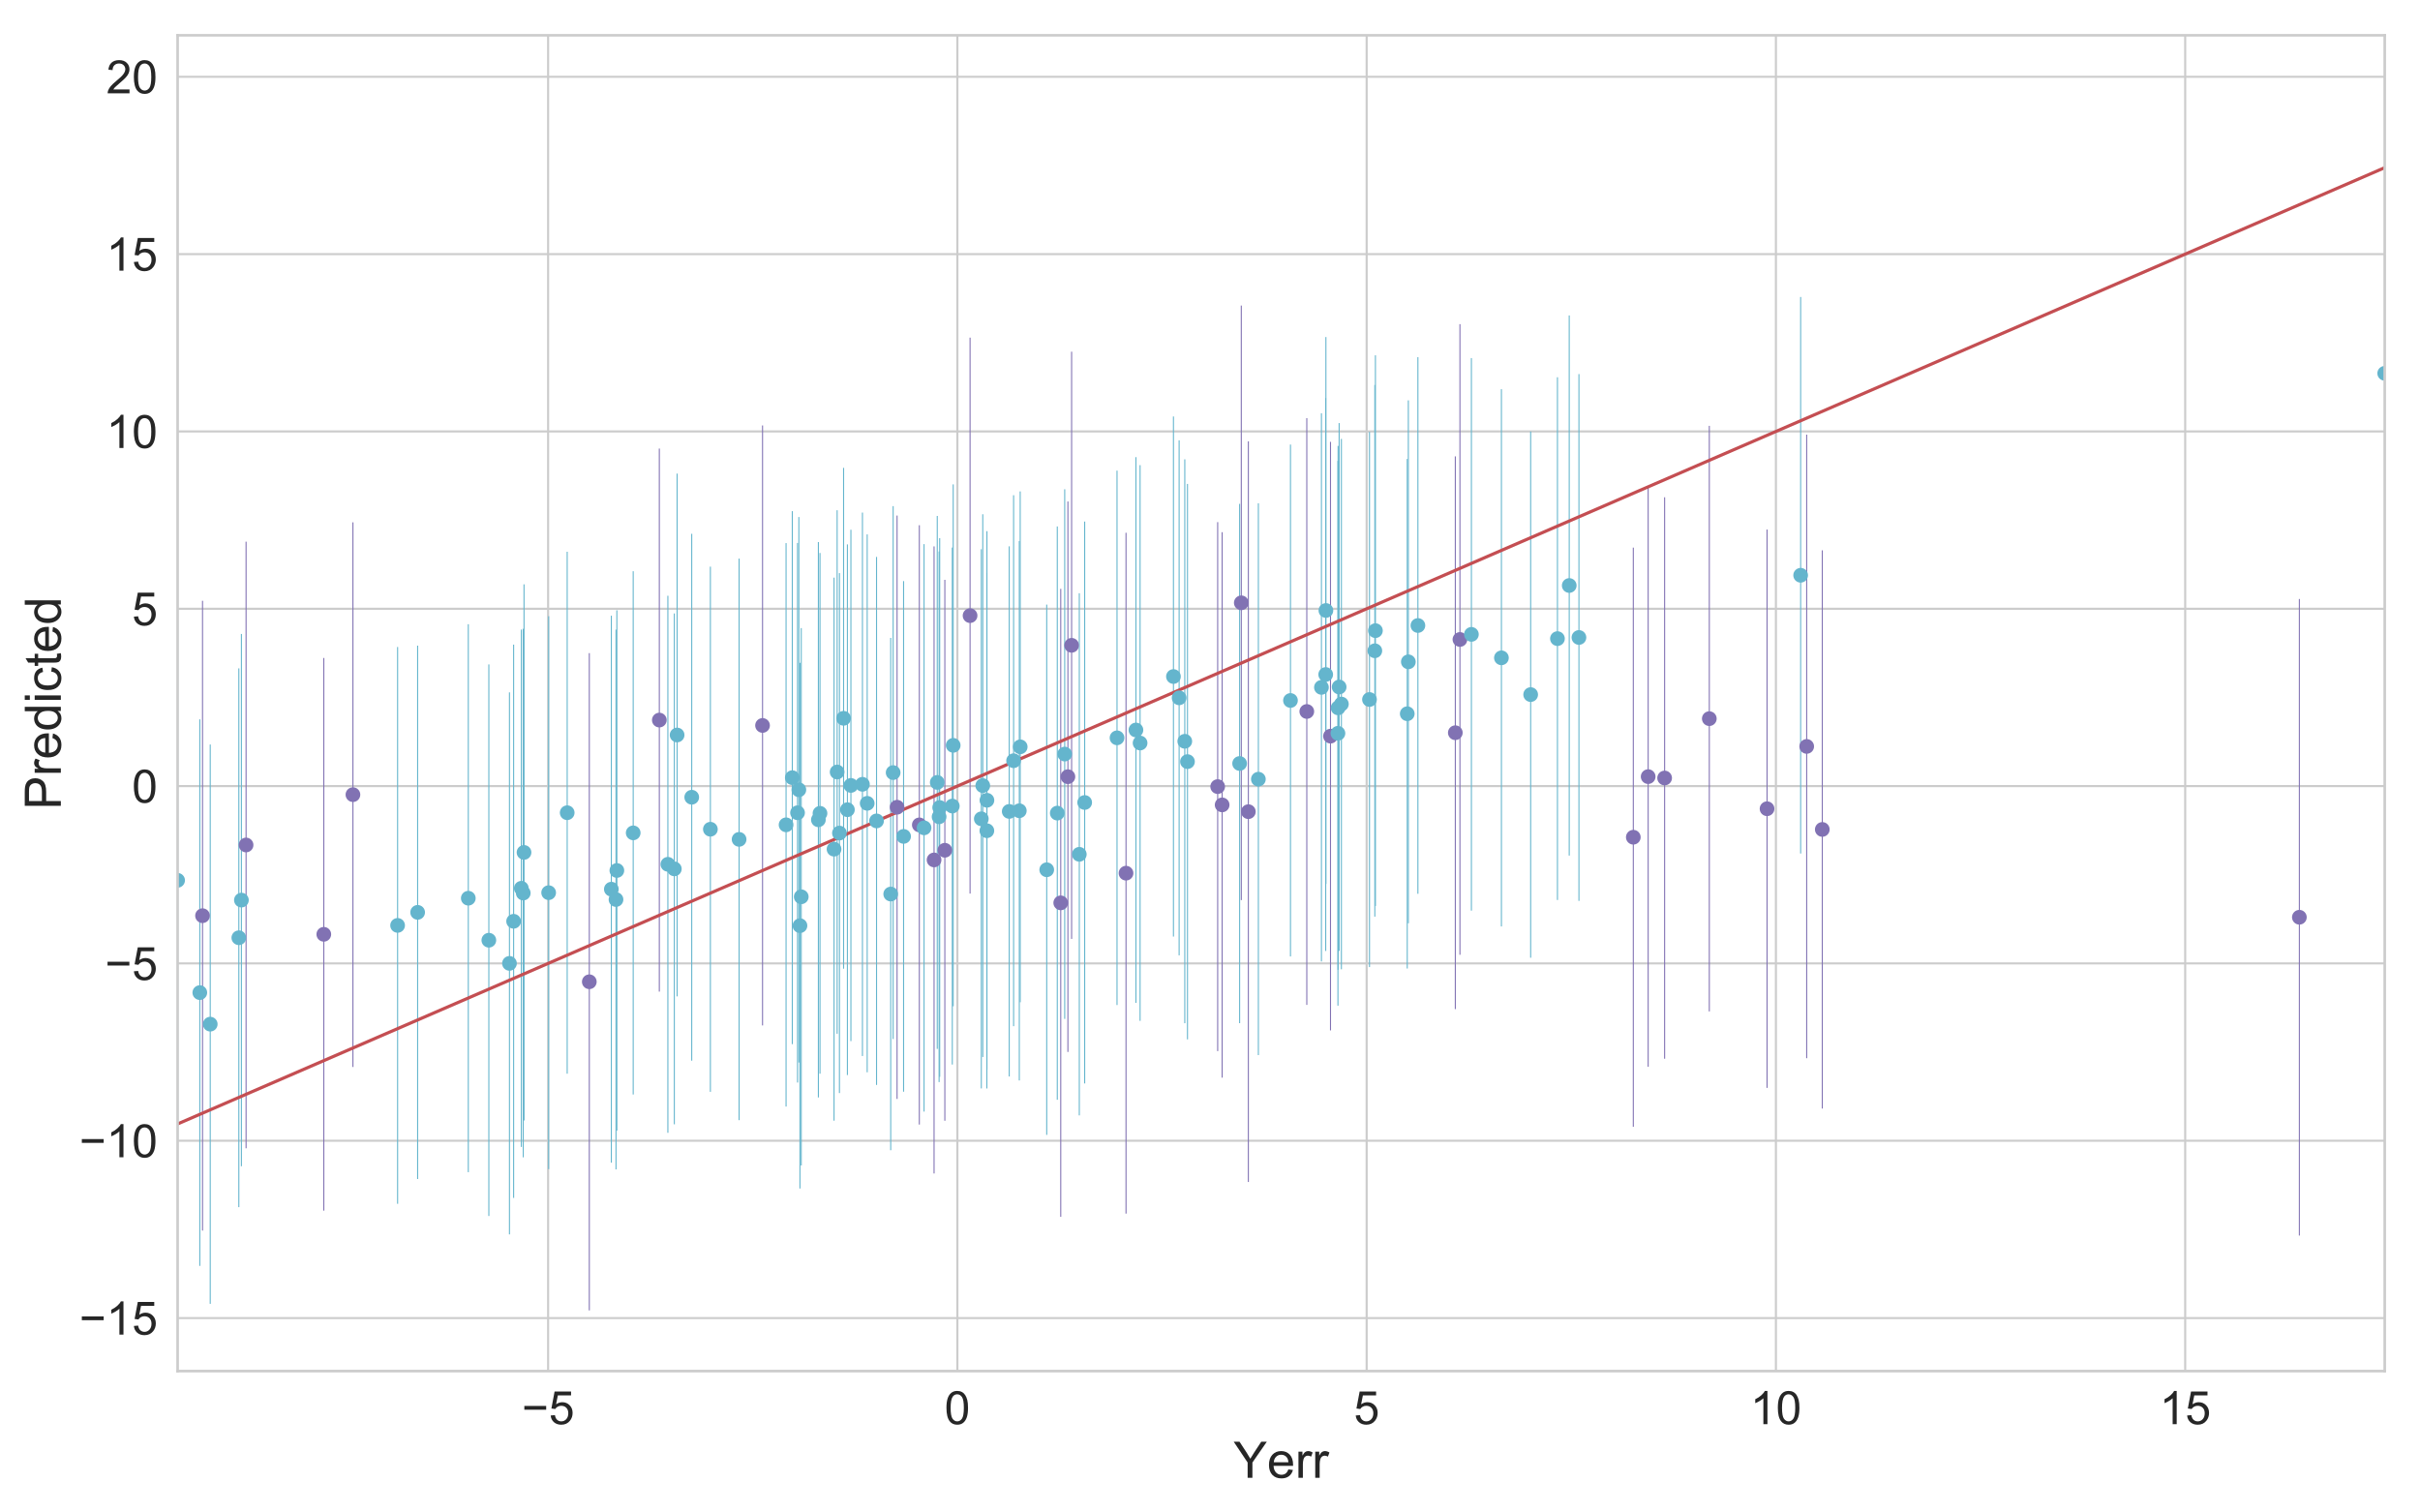 <?xml version="1.0" encoding="utf-8" standalone="no"?>
<!DOCTYPE svg PUBLIC "-//W3C//DTD SVG 1.1//EN"
  "http://www.w3.org/Graphics/SVG/1.1/DTD/svg11.dtd">
<!-- Created with matplotlib (https://matplotlib.org/) -->
<svg height="720pt" version="1.1" viewBox="0 0 1152 720" width="1152pt" xmlns="http://www.w3.org/2000/svg" xmlns:xlink="http://www.w3.org/1999/xlink">
 <defs>
  <style type="text/css">
*{stroke-linecap:butt;stroke-linejoin:round;}
  </style>
 </defs>
 <g id="figure_1">
  <g id="patch_1">
   <path d="M 0 720 
L 1152 720 
L 1152 0 
L 0 0 
z
" style="fill:#ffffff;"/>
  </g>
  <g id="axes_1">
   <g id="patch_2">
    <path d="M 84.55 652.7 
L 1135.2 652.7 
L 1135.2 16.8 
L 84.55 16.8 
z
" style="fill:#ffffff;"/>
   </g>
   <g id="matplotlib.axis_1">
    <g id="xtick_1">
     <g id="line2d_1">
      <path clip-path="url(#p2255da4343)" d="M 260.919 652.7 
L 260.919 16.8 
" style="fill:none;stroke:#cccccc;stroke-linecap:round;"/>
     </g>
     <g id="text_1">
      <!-- −5 -->
      <defs>
       <path d="M 52.828 31.203 
L 5.562 31.203 
L 5.562 39.406 
L 52.828 39.406 
z
" id="ArialMT-8722"/>
       <path d="M 4.156 18.75 
L 13.375 19.531 
Q 14.406 12.797 18.141 9.391 
Q 21.875 6 27.156 6 
Q 33.5 6 37.891 10.781 
Q 42.281 15.578 42.281 23.484 
Q 42.281 31 38.062 35.344 
Q 33.844 39.703 27 39.703 
Q 22.75 39.703 19.328 37.766 
Q 15.922 35.844 13.969 32.766 
L 5.719 33.844 
L 12.641 70.609 
L 48.25 70.609 
L 48.25 62.203 
L 19.672 62.203 
L 15.828 42.969 
Q 22.266 47.469 29.344 47.469 
Q 38.719 47.469 45.156 40.969 
Q 51.609 34.469 51.609 24.266 
Q 51.609 14.547 45.953 7.469 
Q 39.062 -1.219 27.156 -1.219 
Q 17.391 -1.219 11.203 4.25 
Q 5.031 9.719 4.156 18.75 
z
" id="ArialMT-53"/>
      </defs>
      <g style="fill:#262626;" transform="translate(248.377 677.947)scale(0.22 -0.22)">
       <use xlink:href="#ArialMT-8722"/>
       <use x="58.398" xlink:href="#ArialMT-53"/>
      </g>
     </g>
    </g>
    <g id="xtick_2">
     <g id="line2d_2">
      <path clip-path="url(#p2255da4343)" d="M 455.745 652.7 
L 455.745 16.8 
" style="fill:none;stroke:#cccccc;stroke-linecap:round;"/>
     </g>
     <g id="text_2">
      <!-- 0 -->
      <defs>
       <path d="M 4.156 35.297 
Q 4.156 48 6.766 55.734 
Q 9.375 63.484 14.516 67.672 
Q 19.672 71.875 27.484 71.875 
Q 33.25 71.875 37.594 69.547 
Q 41.938 67.234 44.766 62.859 
Q 47.609 58.5 49.219 52.219 
Q 50.828 45.953 50.828 35.297 
Q 50.828 22.703 48.234 14.969 
Q 45.656 7.234 40.5 3 
Q 35.359 -1.219 27.484 -1.219 
Q 17.141 -1.219 11.234 6.203 
Q 4.156 15.141 4.156 35.297 
z
M 13.188 35.297 
Q 13.188 17.672 17.312 11.828 
Q 21.438 6 27.484 6 
Q 33.547 6 37.672 11.859 
Q 41.797 17.719 41.797 35.297 
Q 41.797 52.984 37.672 58.781 
Q 33.547 64.594 27.391 64.594 
Q 21.344 64.594 17.719 59.469 
Q 13.188 52.938 13.188 35.297 
z
" id="ArialMT-48"/>
      </defs>
      <g style="fill:#262626;" transform="translate(449.628 677.947)scale(0.22 -0.22)">
       <use xlink:href="#ArialMT-48"/>
      </g>
     </g>
    </g>
    <g id="xtick_3">
     <g id="line2d_3">
      <path clip-path="url(#p2255da4343)" d="M 650.571 652.7 
L 650.571 16.8 
" style="fill:none;stroke:#cccccc;stroke-linecap:round;"/>
     </g>
     <g id="text_3">
      <!-- 5 -->
      <g style="fill:#262626;" transform="translate(644.454 677.947)scale(0.22 -0.22)">
       <use xlink:href="#ArialMT-53"/>
      </g>
     </g>
    </g>
    <g id="xtick_4">
     <g id="line2d_4">
      <path clip-path="url(#p2255da4343)" d="M 845.397 652.7 
L 845.397 16.8 
" style="fill:none;stroke:#cccccc;stroke-linecap:round;"/>
     </g>
     <g id="text_4">
      <!-- 10 -->
      <defs>
       <path d="M 37.25 0 
L 28.469 0 
L 28.469 56 
Q 25.297 52.984 20.141 49.953 
Q 14.984 46.922 10.891 45.406 
L 10.891 53.906 
Q 18.266 57.375 23.781 62.297 
Q 29.297 67.234 31.594 71.875 
L 37.25 71.875 
z
" id="ArialMT-49"/>
      </defs>
      <g style="fill:#262626;" transform="translate(833.163 677.947)scale(0.22 -0.22)">
       <use xlink:href="#ArialMT-49"/>
       <use x="55.615" xlink:href="#ArialMT-48"/>
      </g>
     </g>
    </g>
    <g id="xtick_5">
     <g id="line2d_5">
      <path clip-path="url(#p2255da4343)" d="M 1040.223 652.7 
L 1040.223 16.8 
" style="fill:none;stroke:#cccccc;stroke-linecap:round;"/>
     </g>
     <g id="text_5">
      <!-- 15 -->
      <g style="fill:#262626;" transform="translate(1027.988 677.947)scale(0.22 -0.22)">
       <use xlink:href="#ArialMT-49"/>
       <use x="55.615" xlink:href="#ArialMT-53"/>
      </g>
     </g>
    </g>
    <g id="text_6">
     <!-- Yerr -->
     <defs>
      <path d="M 27.875 0 
L 27.875 30.328 
L 0.297 71.578 
L 11.812 71.578 
L 25.922 50 
Q 29.828 43.953 33.203 37.891 
Q 36.422 43.5 41.016 50.531 
L 54.891 71.578 
L 65.922 71.578 
L 37.359 30.328 
L 37.359 0 
z
" id="ArialMT-89"/>
      <path d="M 42.094 16.703 
L 51.172 15.578 
Q 49.031 7.625 43.219 3.219 
Q 37.406 -1.172 28.375 -1.172 
Q 17 -1.172 10.328 5.828 
Q 3.656 12.844 3.656 25.484 
Q 3.656 38.578 10.391 45.797 
Q 17.141 53.031 27.875 53.031 
Q 38.281 53.031 44.875 45.953 
Q 51.469 38.875 51.469 26.031 
Q 51.469 25.25 51.422 23.688 
L 12.75 23.688 
Q 13.234 15.141 17.578 10.594 
Q 21.922 6.062 28.422 6.062 
Q 33.25 6.062 36.672 8.594 
Q 40.094 11.141 42.094 16.703 
z
M 13.234 30.906 
L 42.188 30.906 
Q 41.609 37.453 38.875 40.719 
Q 34.672 45.797 27.984 45.797 
Q 21.922 45.797 17.797 41.75 
Q 13.672 37.703 13.234 30.906 
z
" id="ArialMT-101"/>
      <path d="M 6.5 0 
L 6.5 51.859 
L 14.406 51.859 
L 14.406 44 
Q 17.438 49.516 20 51.266 
Q 22.562 53.031 25.641 53.031 
Q 30.078 53.031 34.672 50.203 
L 31.641 42.047 
Q 28.422 43.953 25.203 43.953 
Q 22.312 43.953 20.016 42.219 
Q 17.719 40.484 16.75 37.406 
Q 15.281 32.719 15.281 27.156 
L 15.281 0 
z
" id="ArialMT-114"/>
     </defs>
     <g style="fill:#262626;" transform="translate(587.223 703.498)scale(0.24 -0.24)">
      <use xlink:href="#ArialMT-89"/>
      <use x="66.559" xlink:href="#ArialMT-101"/>
      <use x="122.174" xlink:href="#ArialMT-114"/>
      <use x="155.475" xlink:href="#ArialMT-114"/>
     </g>
    </g>
   </g>
   <g id="matplotlib.axis_2">
    <g id="ytick_1">
     <g id="line2d_6">
      <path clip-path="url(#p2255da4343)" d="M 84.55 627.452 
L 1135.2 627.452 
" style="fill:none;stroke:#cccccc;stroke-linecap:round;"/>
     </g>
     <g id="text_7">
      <!-- −15 -->
      <g style="fill:#262626;" transform="translate(37.733 635.325)scale(0.22 -0.22)">
       <use xlink:href="#ArialMT-8722"/>
       <use x="58.398" xlink:href="#ArialMT-49"/>
       <use x="114.014" xlink:href="#ArialMT-53"/>
      </g>
     </g>
    </g>
    <g id="ytick_2">
     <g id="line2d_7">
      <path clip-path="url(#p2255da4343)" d="M 84.55 543.038 
L 1135.2 543.038 
" style="fill:none;stroke:#cccccc;stroke-linecap:round;"/>
     </g>
     <g id="text_8">
      <!-- −10 -->
      <g style="fill:#262626;" transform="translate(37.733 550.912)scale(0.22 -0.22)">
       <use xlink:href="#ArialMT-8722"/>
       <use x="58.398" xlink:href="#ArialMT-49"/>
       <use x="114.014" xlink:href="#ArialMT-48"/>
      </g>
     </g>
    </g>
    <g id="ytick_3">
     <g id="line2d_8">
      <path clip-path="url(#p2255da4343)" d="M 84.55 458.624 
L 1135.2 458.624 
" style="fill:none;stroke:#cccccc;stroke-linecap:round;"/>
     </g>
     <g id="text_9">
      <!-- −5 -->
      <g style="fill:#262626;" transform="translate(49.967 466.498)scale(0.22 -0.22)">
       <use xlink:href="#ArialMT-8722"/>
       <use x="58.398" xlink:href="#ArialMT-53"/>
      </g>
     </g>
    </g>
    <g id="ytick_4">
     <g id="line2d_9">
      <path clip-path="url(#p2255da4343)" d="M 84.55 374.211 
L 1135.2 374.211 
" style="fill:none;stroke:#cccccc;stroke-linecap:round;"/>
     </g>
     <g id="text_10">
      <!-- 0 -->
      <g style="fill:#262626;" transform="translate(62.816 382.084)scale(0.22 -0.22)">
       <use xlink:href="#ArialMT-48"/>
      </g>
     </g>
    </g>
    <g id="ytick_5">
     <g id="line2d_10">
      <path clip-path="url(#p2255da4343)" d="M 84.55 289.797 
L 1135.2 289.797 
" style="fill:none;stroke:#cccccc;stroke-linecap:round;"/>
     </g>
     <g id="text_11">
      <!-- 5 -->
      <g style="fill:#262626;" transform="translate(62.816 297.671)scale(0.22 -0.22)">
       <use xlink:href="#ArialMT-53"/>
      </g>
     </g>
    </g>
    <g id="ytick_6">
     <g id="line2d_11">
      <path clip-path="url(#p2255da4343)" d="M 84.55 205.384 
L 1135.2 205.384 
" style="fill:none;stroke:#cccccc;stroke-linecap:round;"/>
     </g>
     <g id="text_12">
      <!-- 10 -->
      <g style="fill:#262626;" transform="translate(50.582 213.257)scale(0.22 -0.22)">
       <use xlink:href="#ArialMT-49"/>
       <use x="55.615" xlink:href="#ArialMT-48"/>
      </g>
     </g>
    </g>
    <g id="ytick_7">
     <g id="line2d_12">
      <path clip-path="url(#p2255da4343)" d="M 84.55 120.97 
L 1135.2 120.97 
" style="fill:none;stroke:#cccccc;stroke-linecap:round;"/>
     </g>
     <g id="text_13">
      <!-- 15 -->
      <g style="fill:#262626;" transform="translate(50.582 128.844)scale(0.22 -0.22)">
       <use xlink:href="#ArialMT-49"/>
       <use x="55.615" xlink:href="#ArialMT-53"/>
      </g>
     </g>
    </g>
    <g id="ytick_8">
     <g id="line2d_13">
      <path clip-path="url(#p2255da4343)" d="M 84.55 36.556 
L 1135.2 36.556 
" style="fill:none;stroke:#cccccc;stroke-linecap:round;"/>
     </g>
     <g id="text_14">
      <!-- 20 -->
      <defs>
       <path d="M 50.344 8.453 
L 50.344 0 
L 3.031 0 
Q 2.938 3.172 4.047 6.109 
Q 5.859 10.938 9.828 15.625 
Q 13.812 20.312 21.344 26.469 
Q 33.016 36.031 37.109 41.625 
Q 41.219 47.219 41.219 52.203 
Q 41.219 57.422 37.469 61 
Q 33.734 64.594 27.734 64.594 
Q 21.391 64.594 17.578 60.781 
Q 13.766 56.984 13.719 50.25 
L 4.688 51.172 
Q 5.609 61.281 11.656 66.578 
Q 17.719 71.875 27.938 71.875 
Q 38.234 71.875 44.234 66.156 
Q 50.25 60.453 50.25 52 
Q 50.25 47.703 48.484 43.547 
Q 46.734 39.406 42.656 34.812 
Q 38.578 30.219 29.109 22.219 
Q 21.188 15.578 18.938 13.203 
Q 16.703 10.844 15.234 8.453 
z
" id="ArialMT-50"/>
      </defs>
      <g style="fill:#262626;" transform="translate(50.582 44.43)scale(0.22 -0.22)">
       <use xlink:href="#ArialMT-50"/>
       <use x="55.615" xlink:href="#ArialMT-48"/>
      </g>
     </g>
    </g>
    <g id="text_15">
     <!-- Predicted -->
     <defs>
      <path d="M 7.719 0 
L 7.719 71.578 
L 34.719 71.578 
Q 41.844 71.578 45.609 70.906 
Q 50.875 70.016 54.438 67.547 
Q 58.016 65.094 60.188 60.641 
Q 62.359 56.203 62.359 50.875 
Q 62.359 41.75 56.547 35.422 
Q 50.734 29.109 35.547 29.109 
L 17.188 29.109 
L 17.188 0 
z
M 17.188 37.547 
L 35.688 37.547 
Q 44.875 37.547 48.734 40.969 
Q 52.594 44.391 52.594 50.594 
Q 52.594 55.078 50.312 58.266 
Q 48.047 61.469 44.344 62.5 
Q 41.938 63.141 35.5 63.141 
L 17.188 63.141 
z
" id="ArialMT-80"/>
      <path d="M 40.234 0 
L 40.234 6.547 
Q 35.297 -1.172 25.734 -1.172 
Q 19.531 -1.172 14.328 2.25 
Q 9.125 5.672 6.266 11.797 
Q 3.422 17.922 3.422 25.875 
Q 3.422 33.641 6 39.969 
Q 8.594 46.297 13.766 49.656 
Q 18.953 53.031 25.344 53.031 
Q 30.031 53.031 33.688 51.047 
Q 37.359 49.078 39.656 45.906 
L 39.656 71.578 
L 48.391 71.578 
L 48.391 0 
z
M 12.453 25.875 
Q 12.453 15.922 16.641 10.984 
Q 20.844 6.062 26.562 6.062 
Q 32.328 6.062 36.344 10.766 
Q 40.375 15.484 40.375 25.141 
Q 40.375 35.797 36.266 40.766 
Q 32.172 45.75 26.172 45.75 
Q 20.312 45.75 16.375 40.969 
Q 12.453 36.188 12.453 25.875 
z
" id="ArialMT-100"/>
      <path d="M 6.641 61.469 
L 6.641 71.578 
L 15.438 71.578 
L 15.438 61.469 
z
M 6.641 0 
L 6.641 51.859 
L 15.438 51.859 
L 15.438 0 
z
" id="ArialMT-105"/>
      <path d="M 40.438 19 
L 49.078 17.875 
Q 47.656 8.938 41.812 3.875 
Q 35.984 -1.172 27.484 -1.172 
Q 16.844 -1.172 10.375 5.781 
Q 3.906 12.75 3.906 25.734 
Q 3.906 34.125 6.688 40.422 
Q 9.469 46.734 15.156 49.875 
Q 20.844 53.031 27.547 53.031 
Q 35.984 53.031 41.359 48.75 
Q 46.734 44.484 48.25 36.625 
L 39.703 35.297 
Q 38.484 40.531 35.375 43.156 
Q 32.281 45.797 27.875 45.797 
Q 21.234 45.797 17.078 41.031 
Q 12.938 36.281 12.938 25.984 
Q 12.938 15.531 16.938 10.797 
Q 20.953 6.062 27.391 6.062 
Q 32.562 6.062 36.031 9.234 
Q 39.5 12.406 40.438 19 
z
" id="ArialMT-99"/>
      <path d="M 25.781 7.859 
L 27.047 0.094 
Q 23.344 -0.688 20.406 -0.688 
Q 15.625 -0.688 12.984 0.828 
Q 10.359 2.344 9.281 4.812 
Q 8.203 7.281 8.203 15.188 
L 8.203 45.016 
L 1.766 45.016 
L 1.766 51.859 
L 8.203 51.859 
L 8.203 64.703 
L 16.938 69.969 
L 16.938 51.859 
L 25.781 51.859 
L 25.781 45.016 
L 16.938 45.016 
L 16.938 14.703 
Q 16.938 10.938 17.406 9.859 
Q 17.875 8.797 18.922 8.156 
Q 19.969 7.516 21.922 7.516 
Q 23.391 7.516 25.781 7.859 
z
" id="ArialMT-116"/>
     </defs>
     <g style="fill:#262626;" transform="translate(28.962 385.442)rotate(-90)scale(0.24 -0.24)">
      <use xlink:href="#ArialMT-80"/>
      <use x="66.699" xlink:href="#ArialMT-114"/>
      <use x="100" xlink:href="#ArialMT-101"/>
      <use x="155.615" xlink:href="#ArialMT-100"/>
      <use x="211.23" xlink:href="#ArialMT-105"/>
      <use x="233.447" xlink:href="#ArialMT-99"/>
      <use x="283.447" xlink:href="#ArialMT-116"/>
      <use x="311.23" xlink:href="#ArialMT-101"/>
      <use x="366.846" xlink:href="#ArialMT-100"/>
     </g>
    </g>
   </g>
   <g id="LineCollection_1">
    <path clip-path="url(#p2255da4343)" d="M 841.175 517.882 
L 841.175 252.1 
" style="fill:none;stroke:#8172b3;stroke-width:0.5;"/>
    <path clip-path="url(#p2255da4343)" d="M 633.363 490.518 
L 633.363 210.347 
" style="fill:none;stroke:#8172b3;stroke-width:0.5;"/>
    <path clip-path="url(#p2255da4343)" d="M 449.777 533.503 
L 449.777 276.011 
" style="fill:none;stroke:#8172b3;stroke-width:0.5;"/>
    <path clip-path="url(#p2255da4343)" d="M 860.048 503.748 
L 860.048 206.898 
" style="fill:none;stroke:#8172b3;stroke-width:0.5;"/>
    <path clip-path="url(#p2255da4343)" d="M 1094.577 588.156 
L 1094.577 285.133 
" style="fill:none;stroke:#8172b3;stroke-width:0.5;"/>
    <path clip-path="url(#p2255da4343)" d="M 280.53 623.795 
L 280.53 310.921 
" style="fill:none;stroke:#8172b3;stroke-width:0.5;"/>
    <path clip-path="url(#p2255da4343)" d="M 784.581 507.804 
L 784.581 231.603 
" style="fill:none;stroke:#8172b3;stroke-width:0.5;"/>
    <path clip-path="url(#p2255da4343)" d="M 362.996 488.144 
L 362.996 202.535 
" style="fill:none;stroke:#8172b3;stroke-width:0.5;"/>
    <path clip-path="url(#p2255da4343)" d="M 168.008 507.931 
L 168.008 248.644 
" style="fill:none;stroke:#8172b3;stroke-width:0.5;"/>
    <path clip-path="url(#p2255da4343)" d="M 508.357 500.756 
L 508.357 238.724 
" style="fill:none;stroke:#8172b3;stroke-width:0.5;"/>
    <path clip-path="url(#p2255da4343)" d="M 581.781 512.982 
L 581.781 253.336 
" style="fill:none;stroke:#8172b3;stroke-width:0.5;"/>
    <path clip-path="url(#p2255da4343)" d="M 117.138 546.623 
L 117.138 257.866 
" style="fill:none;stroke:#8172b3;stroke-width:0.5;"/>
    <path clip-path="url(#p2255da4343)" d="M 510.123 446.958 
L 510.123 167.425 
" style="fill:none;stroke:#8172b3;stroke-width:0.5;"/>
    <path clip-path="url(#p2255da4343)" d="M 590.894 428.471 
L 590.894 145.458 
" style="fill:none;stroke:#8172b3;stroke-width:0.5;"/>
    <path clip-path="url(#p2255da4343)" d="M 594.256 562.677 
L 594.256 210.095 
" style="fill:none;stroke:#8172b3;stroke-width:0.5;"/>
    <path clip-path="url(#p2255da4343)" d="M 504.948 579.259 
L 504.948 280.329 
" style="fill:none;stroke:#8172b3;stroke-width:0.5;"/>
    <path clip-path="url(#p2255da4343)" d="M 692.78 480.358 
L 692.78 217.248 
" style="fill:none;stroke:#8172b3;stroke-width:0.5;"/>
    <path clip-path="url(#p2255da4343)" d="M 813.688 481.49 
L 813.688 202.72 
" style="fill:none;stroke:#8172b3;stroke-width:0.5;"/>
    <path clip-path="url(#p2255da4343)" d="M 154.14 576.32 
L 154.14 313.207 
" style="fill:none;stroke:#8172b3;stroke-width:0.5;"/>
    <path clip-path="url(#p2255da4343)" d="M 427.036 523.135 
L 427.036 245.408 
" style="fill:none;stroke:#8172b3;stroke-width:0.5;"/>
    <path clip-path="url(#p2255da4343)" d="M 579.654 500.359 
L 579.654 248.543 
" style="fill:none;stroke:#8172b3;stroke-width:0.5;"/>
    <path clip-path="url(#p2255da4343)" d="M 694.978 454.517 
L 694.978 154.305 
" style="fill:none;stroke:#8172b3;stroke-width:0.5;"/>
    <path clip-path="url(#p2255da4343)" d="M 777.511 536.4 
L 777.511 260.694 
" style="fill:none;stroke:#8172b3;stroke-width:0.5;"/>
    <path clip-path="url(#p2255da4343)" d="M 444.646 558.61 
L 444.646 260.117 
" style="fill:none;stroke:#8172b3;stroke-width:0.5;"/>
    <path clip-path="url(#p2255da4343)" d="M 867.47 527.714 
L 867.47 261.979 
" style="fill:none;stroke:#8172b3;stroke-width:0.5;"/>
    <path clip-path="url(#p2255da4343)" d="M 96.413 585.812 
L 96.413 286.001 
" style="fill:none;stroke:#8172b3;stroke-width:0.5;"/>
    <path clip-path="url(#p2255da4343)" d="M 792.416 503.985 
L 792.416 236.733 
" style="fill:none;stroke:#8172b3;stroke-width:0.5;"/>
    <path clip-path="url(#p2255da4343)" d="M 622.08 478.357 
L 622.08 199.027 
" style="fill:none;stroke:#8172b3;stroke-width:0.5;"/>
    <path clip-path="url(#p2255da4343)" d="M 461.784 425.392 
L 461.784 160.727 
" style="fill:none;stroke:#8172b3;stroke-width:0.5;"/>
    <path clip-path="url(#p2255da4343)" d="M 313.864 472.037 
L 313.864 213.528 
" style="fill:none;stroke:#8172b3;stroke-width:0.5;"/>
    <path clip-path="url(#p2255da4343)" d="M 437.63 535.32 
L 437.63 250.034 
" style="fill:none;stroke:#8172b3;stroke-width:0.5;"/>
    <path clip-path="url(#p2255da4343)" d="M 536.024 577.71 
L 536.024 253.612 
" style="fill:none;stroke:#8172b3;stroke-width:0.5;"/>
   </g>
   <g id="LineCollection_2">
    <path clip-path="url(#p2255da4343)" d="M 425.168 494.622 
L 425.168 240.951 
" style="fill:none;stroke:#64b5cd;stroke-width:0.5;"/>
    <path clip-path="url(#p2255da4343)" d="M 403.393 511.757 
L 403.393 259.14 
" style="fill:none;stroke:#64b5cd;stroke-width:0.5;"/>
    <path clip-path="url(#p2255da4343)" d="M 453.323 506.759 
L 453.323 260.665 
" style="fill:none;stroke:#64b5cd;stroke-width:0.5;"/>
    <path clip-path="url(#p2255da4343)" d="M 590.103 487.054 
L 590.103 239.847 
" style="fill:none;stroke:#64b5cd;stroke-width:0.5;"/>
    <path clip-path="url(#p2255da4343)" d="M 100.078 620.653 
L 100.078 354.416 
" style="fill:none;stroke:#64b5cd;stroke-width:0.5;"/>
    <path clip-path="url(#p2255da4343)" d="M 377.161 497.061 
L 377.161 243.33 
" style="fill:none;stroke:#64b5cd;stroke-width:0.5;"/>
    <path clip-path="url(#p2255da4343)" d="M 516.345 515.762 
L 516.345 248.274 
" style="fill:none;stroke:#64b5cd;stroke-width:0.5;"/>
    <path clip-path="url(#p2255da4343)" d="M 599.028 502.259 
L 599.028 239.584 
" style="fill:none;stroke:#64b5cd;stroke-width:0.5;"/>
    <path clip-path="url(#p2255da4343)" d="M 674.969 425.486 
L 674.969 170.036 
" style="fill:none;stroke:#64b5cd;stroke-width:0.5;"/>
    <path clip-path="url(#p2255da4343)" d="M 430.143 519.677 
L 430.143 276.634 
" style="fill:none;stroke:#64b5cd;stroke-width:0.5;"/>
    <path clip-path="url(#p2255da4343)" d="M 293.238 556.679 
L 293.238 299.736 
" style="fill:none;stroke:#64b5cd;stroke-width:0.5;"/>
    <path clip-path="url(#p2255da4343)" d="M 636.975 461.658 
L 636.975 212.282 
" style="fill:none;stroke:#64b5cd;stroke-width:0.5;"/>
    <path clip-path="url(#p2255da4343)" d="M 249.452 533.404 
L 249.452 278.17 
" style="fill:none;stroke:#64b5cd;stroke-width:0.5;"/>
    <path clip-path="url(#p2255da4343)" d="M 482.51 488.5 
L 482.51 235.76 
" style="fill:none;stroke:#64b5cd;stroke-width:0.5;"/>
    <path clip-path="url(#p2255da4343)" d="M 637.476 452.694 
L 637.476 201.39 
" style="fill:none;stroke:#64b5cd;stroke-width:0.5;"/>
    <path clip-path="url(#p2255da4343)" d="M 447.047 515.112 
L 447.047 262.534 
" style="fill:none;stroke:#64b5cd;stroke-width:0.5;"/>
    <path clip-path="url(#p2255da4343)" d="M 1135.2 309.713 
L 1135.2 45.705 
" style="fill:none;stroke:#64b5cd;stroke-width:0.5;"/>
    <path clip-path="url(#p2255da4343)" d="M 248.171 545.988 
L 248.171 299.708 
" style="fill:none;stroke:#64b5cd;stroke-width:0.5;"/>
    <path clip-path="url(#p2255da4343)" d="M 558.601 445.838 
L 558.601 198.264 
" style="fill:none;stroke:#64b5cd;stroke-width:0.5;"/>
    <path clip-path="url(#p2255da4343)" d="M 728.647 455.92 
L 728.647 205.381 
" style="fill:none;stroke:#64b5cd;stroke-width:0.5;"/>
    <path clip-path="url(#p2255da4343)" d="M 542.721 485.974 
L 542.721 221.438 
" style="fill:none;stroke:#64b5cd;stroke-width:0.5;"/>
    <path clip-path="url(#p2255da4343)" d="M 506.837 485.028 
L 506.837 232.91 
" style="fill:none;stroke:#64b5cd;stroke-width:0.5;"/>
    <path clip-path="url(#p2255da4343)" d="M 700.435 433.487 
L 700.435 170.477 
" style="fill:none;stroke:#64b5cd;stroke-width:0.5;"/>
    <path clip-path="url(#p2255da4343)" d="M 857.172 406.315 
L 857.172 141.379 
" style="fill:none;stroke:#64b5cd;stroke-width:0.5;"/>
    <path clip-path="url(#p2255da4343)" d="M 469.779 518.144 
L 469.779 272.773 
" style="fill:none;stroke:#64b5cd;stroke-width:0.5;"/>
    <path clip-path="url(#p2255da4343)" d="M 480.428 512.455 
L 480.428 260.074 
" style="fill:none;stroke:#64b5cd;stroke-width:0.5;"/>
    <path clip-path="url(#p2255da4343)" d="M 751.628 428.839 
L 751.628 178.086 
" style="fill:none;stroke:#64b5cd;stroke-width:0.5;"/>
    <path clip-path="url(#p2255da4343)" d="M 389.579 522.427 
L 389.579 258.058 
" style="fill:none;stroke:#64b5cd;stroke-width:0.5;"/>
    <path clip-path="url(#p2255da4343)" d="M 469.812 509.053 
L 469.812 252.86 
" style="fill:none;stroke:#64b5cd;stroke-width:0.5;"/>
    <path clip-path="url(#p2255da4343)" d="M 351.836 533.232 
L 351.836 265.913 
" style="fill:none;stroke:#64b5cd;stroke-width:0.5;"/>
    <path clip-path="url(#p2255da4343)" d="M 424.012 547.539 
L 424.012 303.666 
" style="fill:none;stroke:#64b5cd;stroke-width:0.5;"/>
    <path clip-path="url(#p2255da4343)" d="M 261.179 556.54 
L 261.179 293.355 
" style="fill:none;stroke:#64b5cd;stroke-width:0.5;"/>
    <path clip-path="url(#p2255da4343)" d="M 503.306 523.536 
L 503.306 250.612 
" style="fill:none;stroke:#64b5cd;stroke-width:0.5;"/>
    <path clip-path="url(#p2255da4343)" d="M 114.919 555.179 
L 114.919 301.78 
" style="fill:none;stroke:#64b5cd;stroke-width:0.5;"/>
    <path clip-path="url(#p2255da4343)" d="M 113.695 574.636 
L 113.695 318.172 
" style="fill:none;stroke:#64b5cd;stroke-width:0.5;"/>
    <path clip-path="url(#p2255da4343)" d="M 741.397 428.422 
L 741.397 179.597 
" style="fill:none;stroke:#64b5cd;stroke-width:0.5;"/>
    <path clip-path="url(#p2255da4343)" d="M 636.904 478.739 
L 636.904 219.415 
" style="fill:none;stroke:#64b5cd;stroke-width:0.5;"/>
    <path clip-path="url(#p2255da4343)" d="M 467.833 503.148 
L 467.833 244.795 
" style="fill:none;stroke:#64b5cd;stroke-width:0.5;"/>
    <path clip-path="url(#p2255da4343)" d="M 417.263 516.455 
L 417.263 265.121 
" style="fill:none;stroke:#64b5cd;stroke-width:0.5;"/>
    <path clip-path="url(#p2255da4343)" d="M 485.649 477.114 
L 485.649 233.924 
" style="fill:none;stroke:#64b5cd;stroke-width:0.5;"/>
    <path clip-path="url(#p2255da4343)" d="M 629.049 457.693 
L 629.049 196.735 
" style="fill:none;stroke:#64b5cd;stroke-width:0.5;"/>
    <path clip-path="url(#p2255da4343)" d="M 485.225 514.357 
L 485.225 257.548 
" style="fill:none;stroke:#64b5cd;stroke-width:0.5;"/>
    <path clip-path="url(#p2255da4343)" d="M 399.603 520.323 
L 399.603 272.821 
" style="fill:none;stroke:#64b5cd;stroke-width:0.5;"/>
    <path clip-path="url(#p2255da4343)" d="M 397.03 533.489 
L 397.03 274.984 
" style="fill:none;stroke:#64b5cd;stroke-width:0.5;"/>
    <path clip-path="url(#p2255da4343)" d="M 453.753 479.031 
L 453.753 230.584 
" style="fill:none;stroke:#64b5cd;stroke-width:0.5;"/>
    <path clip-path="url(#p2255da4343)" d="M 714.726 441.019 
L 714.726 185.281 
" style="fill:none;stroke:#64b5cd;stroke-width:0.5;"/>
    <path clip-path="url(#p2255da4343)" d="M 565.279 494.766 
L 565.279 230.356 
" style="fill:none;stroke:#64b5cd;stroke-width:0.5;"/>
    <path clip-path="url(#p2255da4343)" d="M 447.322 512.631 
L 447.322 256.187 
" style="fill:none;stroke:#64b5cd;stroke-width:0.5;"/>
    <path clip-path="url(#p2255da4343)" d="M 410.552 502.716 
L 410.552 243.999 
" style="fill:none;stroke:#64b5cd;stroke-width:0.5;"/>
    <path clip-path="url(#p2255da4343)" d="M 95.117 602.607 
L 95.117 342.442 
" style="fill:none;stroke:#64b5cd;stroke-width:0.5;"/>
    <path clip-path="url(#p2255da4343)" d="M 338.165 519.751 
L 338.165 269.747 
" style="fill:none;stroke:#64b5cd;stroke-width:0.5;"/>
    <path clip-path="url(#p2255da4343)" d="M 540.743 477.397 
L 540.743 217.614 
" style="fill:none;stroke:#64b5cd;stroke-width:0.5;"/>
    <path clip-path="url(#p2255da4343)" d="M 670.418 439.521 
L 670.418 190.586 
" style="fill:none;stroke:#64b5cd;stroke-width:0.5;"/>
    <path clip-path="url(#p2255da4343)" d="M 631.174 420.776 
L 631.174 160.453 
" style="fill:none;stroke:#64b5cd;stroke-width:0.5;"/>
    <path clip-path="url(#p2255da4343)" d="M 329.287 504.91 
L 329.287 254.115 
" style="fill:none;stroke:#64b5cd;stroke-width:0.5;"/>
    <path clip-path="url(#p2255da4343)" d="M 244.504 570.271 
L 244.504 306.867 
" style="fill:none;stroke:#64b5cd;stroke-width:0.5;"/>
    <path clip-path="url(#p2255da4343)" d="M 747.008 407.297 
L 747.008 150.149 
" style="fill:none;stroke:#64b5cd;stroke-width:0.5;"/>
    <path clip-path="url(#p2255da4343)" d="M 381.422 554.817 
L 381.422 298.992 
" style="fill:none;stroke:#64b5cd;stroke-width:0.5;"/>
    <path clip-path="url(#p2255da4343)" d="M 638.545 461.408 
L 638.545 208.914 
" style="fill:none;stroke:#64b5cd;stroke-width:0.5;"/>
    <path clip-path="url(#p2255da4343)" d="M 398.508 492.106 
L 398.508 242.899 
" style="fill:none;stroke:#64b5cd;stroke-width:0.5;"/>
    <path clip-path="url(#p2255da4343)" d="M 222.928 557.99 
L 222.928 297.168 
" style="fill:none;stroke:#64b5cd;stroke-width:0.5;"/>
    <path clip-path="url(#p2255da4343)" d="M 242.525 587.623 
L 242.525 329.59 
" style="fill:none;stroke:#64b5cd;stroke-width:0.5;"/>
    <path clip-path="url(#p2255da4343)" d="M 379.658 515.339 
L 379.658 258.465 
" style="fill:none;stroke:#64b5cd;stroke-width:0.5;"/>
    <path clip-path="url(#p2255da4343)" d="M 563.997 487.09 
L 563.997 218.681 
" style="fill:none;stroke:#64b5cd;stroke-width:0.5;"/>
    <path clip-path="url(#p2255da4343)" d="M 374.197 526.769 
L 374.197 258.533 
" style="fill:none;stroke:#64b5cd;stroke-width:0.5;"/>
    <path clip-path="url(#p2255da4343)" d="M 513.784 530.951 
L 513.784 282.424 
" style="fill:none;stroke:#64b5cd;stroke-width:0.5;"/>
    <path clip-path="url(#p2255da4343)" d="M 439.877 529.152 
L 439.877 259.016 
" style="fill:none;stroke:#64b5cd;stroke-width:0.5;"/>
    <path clip-path="url(#p2255da4343)" d="M 293.646 538.229 
L 293.646 290.532 
" style="fill:none;stroke:#64b5cd;stroke-width:0.5;"/>
    <path clip-path="url(#p2255da4343)" d="M 614.309 455.291 
L 614.309 211.618 
" style="fill:none;stroke:#64b5cd;stroke-width:0.5;"/>
    <path clip-path="url(#p2255da4343)" d="M 301.426 521.012 
L 301.426 271.941 
" style="fill:none;stroke:#64b5cd;stroke-width:0.5;"/>
    <path clip-path="url(#p2255da4343)" d="M 531.741 478.434 
L 531.741 224.045 
" style="fill:none;stroke:#64b5cd;stroke-width:0.5;"/>
    <path clip-path="url(#p2255da4343)" d="M 380.281 505.804 
L 380.281 246.123 
" style="fill:none;stroke:#64b5cd;stroke-width:0.5;"/>
    <path clip-path="url(#p2255da4343)" d="M 561.306 454.78 
L 561.306 209.603 
" style="fill:none;stroke:#64b5cd;stroke-width:0.5;"/>
    <path clip-path="url(#p2255da4343)" d="M 498.278 540.255 
L 498.278 287.823 
" style="fill:none;stroke:#64b5cd;stroke-width:0.5;"/>
    <path clip-path="url(#p2255da4343)" d="M 232.707 578.853 
L 232.707 316.305 
" style="fill:none;stroke:#64b5cd;stroke-width:0.5;"/>
    <path clip-path="url(#p2255da4343)" d="M 189.271 573.053 
L 189.271 307.995 
" style="fill:none;stroke:#64b5cd;stroke-width:0.5;"/>
    <path clip-path="url(#p2255da4343)" d="M 84.55 542.268 
L 84.55 295.874 
" style="fill:none;stroke:#64b5cd;stroke-width:0.5;"/>
    <path clip-path="url(#p2255da4343)" d="M 401.578 461.136 
L 401.578 222.734 
" style="fill:none;stroke:#64b5cd;stroke-width:0.5;"/>
    <path clip-path="url(#p2255da4343)" d="M 412.813 510.437 
L 412.813 254.392 
" style="fill:none;stroke:#64b5cd;stroke-width:0.5;"/>
    <path clip-path="url(#p2255da4343)" d="M 654.745 431.286 
L 654.745 169.141 
" style="fill:none;stroke:#64b5cd;stroke-width:0.5;"/>
    <path clip-path="url(#p2255da4343)" d="M 249.087 550.935 
L 249.087 299.332 
" style="fill:none;stroke:#64b5cd;stroke-width:0.5;"/>
    <path clip-path="url(#p2255da4343)" d="M 467.137 518.11 
L 467.137 261.466 
" style="fill:none;stroke:#64b5cd;stroke-width:0.5;"/>
    <path clip-path="url(#p2255da4343)" d="M 631.082 452.701 
L 631.082 189.482 
" style="fill:none;stroke:#64b5cd;stroke-width:0.5;"/>
    <path clip-path="url(#p2255da4343)" d="M 654.465 436.333 
L 654.465 183.254 
" style="fill:none;stroke:#64b5cd;stroke-width:0.5;"/>
    <path clip-path="url(#p2255da4343)" d="M 320.999 535.205 
L 320.999 292.031 
" style="fill:none;stroke:#64b5cd;stroke-width:0.5;"/>
    <path clip-path="url(#p2255da4343)" d="M 322.329 474.308 
L 322.329 225.464 
" style="fill:none;stroke:#64b5cd;stroke-width:0.5;"/>
    <path clip-path="url(#p2255da4343)" d="M 380.807 565.781 
L 380.807 315.533 
" style="fill:none;stroke:#64b5cd;stroke-width:0.5;"/>
    <path clip-path="url(#p2255da4343)" d="M 291.021 553.472 
L 291.021 293.097 
" style="fill:none;stroke:#64b5cd;stroke-width:0.5;"/>
    <path clip-path="url(#p2255da4343)" d="M 651.922 460.37 
L 651.922 205.609 
" style="fill:none;stroke:#64b5cd;stroke-width:0.5;"/>
    <path clip-path="url(#p2255da4343)" d="M 446.167 499.314 
L 446.167 245.592 
" style="fill:none;stroke:#64b5cd;stroke-width:0.5;"/>
    <path clip-path="url(#p2255da4343)" d="M 669.895 461.046 
L 669.895 218.492 
" style="fill:none;stroke:#64b5cd;stroke-width:0.5;"/>
    <path clip-path="url(#p2255da4343)" d="M 270.002 511.124 
L 270.002 262.643 
" style="fill:none;stroke:#64b5cd;stroke-width:0.5;"/>
    <path clip-path="url(#p2255da4343)" d="M 390.343 511.105 
L 390.343 263.245 
" style="fill:none;stroke:#64b5cd;stroke-width:0.5;"/>
    <path clip-path="url(#p2255da4343)" d="M 317.928 539.273 
L 317.928 283.603 
" style="fill:none;stroke:#64b5cd;stroke-width:0.5;"/>
    <path clip-path="url(#p2255da4343)" d="M 405.058 495.614 
L 405.058 252.17 
" style="fill:none;stroke:#64b5cd;stroke-width:0.5;"/>
    <path clip-path="url(#p2255da4343)" d="M 198.811 561.268 
L 198.811 307.363 
" style="fill:none;stroke:#64b5cd;stroke-width:0.5;"/>
   </g>
   <g id="line2d_14">
    <path clip-path="url(#p2255da4343)" d="M 84.55 535.041 
L 1135.2 79.818 
" style="fill:none;stroke:#c44e52;stroke-linecap:round;stroke-width:1.5;"/>
   </g>
   <g id="line2d_15">
    <defs>
     <path d="M 0 3 
C 0.796 3 1.559 2.684 2.121 2.121 
C 2.684 1.559 3 0.796 3 0 
C 3 -0.796 2.684 -1.559 2.121 -2.121 
C 1.559 -2.684 0.796 -3 0 -3 
C -0.796 -3 -1.559 -2.684 -2.121 -2.121 
C -2.684 -1.559 -3 -0.796 -3 0 
C -3 0.796 -2.684 1.559 -2.121 2.121 
C -1.559 2.684 -0.796 3 0 3 
z
" id="m1656bc26ac" style="stroke:#8172b3;"/>
    </defs>
    <g clip-path="url(#p2255da4343)">
     <use style="fill:#8172b3;stroke:#8172b3;" x="841.175" xlink:href="#m1656bc26ac" y="384.991"/>
     <use style="fill:#8172b3;stroke:#8172b3;" x="633.363" xlink:href="#m1656bc26ac" y="350.432"/>
     <use style="fill:#8172b3;stroke:#8172b3;" x="449.777" xlink:href="#m1656bc26ac" y="404.757"/>
     <use style="fill:#8172b3;stroke:#8172b3;" x="860.048" xlink:href="#m1656bc26ac" y="355.323"/>
     <use style="fill:#8172b3;stroke:#8172b3;" x="1094.577" xlink:href="#m1656bc26ac" y="436.645"/>
     <use style="fill:#8172b3;stroke:#8172b3;" x="280.53" xlink:href="#m1656bc26ac" y="467.358"/>
     <use style="fill:#8172b3;stroke:#8172b3;" x="784.581" xlink:href="#m1656bc26ac" y="369.704"/>
     <use style="fill:#8172b3;stroke:#8172b3;" x="362.996" xlink:href="#m1656bc26ac" y="345.339"/>
     <use style="fill:#8172b3;stroke:#8172b3;" x="168.008" xlink:href="#m1656bc26ac" y="378.287"/>
     <use style="fill:#8172b3;stroke:#8172b3;" x="508.357" xlink:href="#m1656bc26ac" y="369.74"/>
     <use style="fill:#8172b3;stroke:#8172b3;" x="581.781" xlink:href="#m1656bc26ac" y="383.159"/>
     <use style="fill:#8172b3;stroke:#8172b3;" x="117.138" xlink:href="#m1656bc26ac" y="402.244"/>
     <use style="fill:#8172b3;stroke:#8172b3;" x="510.123" xlink:href="#m1656bc26ac" y="307.191"/>
     <use style="fill:#8172b3;stroke:#8172b3;" x="590.894" xlink:href="#m1656bc26ac" y="286.964"/>
     <use style="fill:#8172b3;stroke:#8172b3;" x="594.256" xlink:href="#m1656bc26ac" y="386.386"/>
     <use style="fill:#8172b3;stroke:#8172b3;" x="504.948" xlink:href="#m1656bc26ac" y="429.794"/>
     <use style="fill:#8172b3;stroke:#8172b3;" x="692.78" xlink:href="#m1656bc26ac" y="348.803"/>
     <use style="fill:#8172b3;stroke:#8172b3;" x="813.688" xlink:href="#m1656bc26ac" y="342.105"/>
     <use style="fill:#8172b3;stroke:#8172b3;" x="154.14" xlink:href="#m1656bc26ac" y="444.763"/>
     <use style="fill:#8172b3;stroke:#8172b3;" x="427.036" xlink:href="#m1656bc26ac" y="384.272"/>
     <use style="fill:#8172b3;stroke:#8172b3;" x="579.654" xlink:href="#m1656bc26ac" y="374.451"/>
     <use style="fill:#8172b3;stroke:#8172b3;" x="694.978" xlink:href="#m1656bc26ac" y="304.411"/>
     <use style="fill:#8172b3;stroke:#8172b3;" x="777.511" xlink:href="#m1656bc26ac" y="398.547"/>
     <use style="fill:#8172b3;stroke:#8172b3;" x="444.646" xlink:href="#m1656bc26ac" y="409.363"/>
     <use style="fill:#8172b3;stroke:#8172b3;" x="867.47" xlink:href="#m1656bc26ac" y="394.846"/>
     <use style="fill:#8172b3;stroke:#8172b3;" x="96.413" xlink:href="#m1656bc26ac" y="435.906"/>
     <use style="fill:#8172b3;stroke:#8172b3;" x="792.416" xlink:href="#m1656bc26ac" y="370.359"/>
     <use style="fill:#8172b3;stroke:#8172b3;" x="622.08" xlink:href="#m1656bc26ac" y="338.692"/>
     <use style="fill:#8172b3;stroke:#8172b3;" x="461.784" xlink:href="#m1656bc26ac" y="293.06"/>
     <use style="fill:#8172b3;stroke:#8172b3;" x="313.864" xlink:href="#m1656bc26ac" y="342.782"/>
     <use style="fill:#8172b3;stroke:#8172b3;" x="437.63" xlink:href="#m1656bc26ac" y="392.677"/>
     <use style="fill:#8172b3;stroke:#8172b3;" x="536.024" xlink:href="#m1656bc26ac" y="415.661"/>
    </g>
   </g>
   <g id="line2d_16">
    <defs>
     <path d="M 0 3 
C 0.796 3 1.559 2.684 2.121 2.121 
C 2.684 1.559 3 0.796 3 0 
C 3 -0.796 2.684 -1.559 2.121 -2.121 
C 1.559 -2.684 0.796 -3 0 -3 
C -0.796 -3 -1.559 -2.684 -2.121 -2.121 
C -2.684 -1.559 -3 -0.796 -3 0 
C -3 0.796 -2.684 1.559 -2.121 2.121 
C -1.559 2.684 -0.796 3 0 3 
z
" id="mef854ee11f" style="stroke:#64b5cd;"/>
    </defs>
    <g clip-path="url(#p2255da4343)">
     <use style="fill:#64b5cd;stroke:#64b5cd;" x="425.168" xlink:href="#mef854ee11f" y="367.787"/>
     <use style="fill:#64b5cd;stroke:#64b5cd;" x="403.393" xlink:href="#mef854ee11f" y="385.449"/>
     <use style="fill:#64b5cd;stroke:#64b5cd;" x="453.323" xlink:href="#mef854ee11f" y="383.712"/>
     <use style="fill:#64b5cd;stroke:#64b5cd;" x="590.103" xlink:href="#mef854ee11f" y="363.45"/>
     <use style="fill:#64b5cd;stroke:#64b5cd;" x="100.078" xlink:href="#mef854ee11f" y="487.534"/>
     <use style="fill:#64b5cd;stroke:#64b5cd;" x="377.161" xlink:href="#mef854ee11f" y="370.195"/>
     <use style="fill:#64b5cd;stroke:#64b5cd;" x="516.345" xlink:href="#mef854ee11f" y="382.018"/>
     <use style="fill:#64b5cd;stroke:#64b5cd;" x="599.028" xlink:href="#mef854ee11f" y="370.922"/>
     <use style="fill:#64b5cd;stroke:#64b5cd;" x="674.969" xlink:href="#mef854ee11f" y="297.761"/>
     <use style="fill:#64b5cd;stroke:#64b5cd;" x="430.143" xlink:href="#mef854ee11f" y="398.156"/>
     <use style="fill:#64b5cd;stroke:#64b5cd;" x="293.238" xlink:href="#mef854ee11f" y="428.207"/>
     <use style="fill:#64b5cd;stroke:#64b5cd;" x="636.975" xlink:href="#mef854ee11f" y="336.97"/>
     <use style="fill:#64b5cd;stroke:#64b5cd;" x="249.452" xlink:href="#mef854ee11f" y="405.787"/>
     <use style="fill:#64b5cd;stroke:#64b5cd;" x="482.51" xlink:href="#mef854ee11f" y="362.13"/>
     <use style="fill:#64b5cd;stroke:#64b5cd;" x="637.476" xlink:href="#mef854ee11f" y="327.042"/>
     <use style="fill:#64b5cd;stroke:#64b5cd;" x="447.047" xlink:href="#mef854ee11f" y="388.823"/>
     <use style="fill:#64b5cd;stroke:#64b5cd;" x="1135.2" xlink:href="#mef854ee11f" y="177.709"/>
     <use style="fill:#64b5cd;stroke:#64b5cd;" x="248.171" xlink:href="#mef854ee11f" y="422.848"/>
     <use style="fill:#64b5cd;stroke:#64b5cd;" x="558.601" xlink:href="#mef854ee11f" y="322.051"/>
     <use style="fill:#64b5cd;stroke:#64b5cd;" x="728.647" xlink:href="#mef854ee11f" y="330.65"/>
     <use style="fill:#64b5cd;stroke:#64b5cd;" x="542.721" xlink:href="#mef854ee11f" y="353.706"/>
     <use style="fill:#64b5cd;stroke:#64b5cd;" x="506.837" xlink:href="#mef854ee11f" y="358.969"/>
     <use style="fill:#64b5cd;stroke:#64b5cd;" x="700.435" xlink:href="#mef854ee11f" y="301.982"/>
     <use style="fill:#64b5cd;stroke:#64b5cd;" x="857.172" xlink:href="#mef854ee11f" y="273.847"/>
     <use style="fill:#64b5cd;stroke:#64b5cd;" x="469.779" xlink:href="#mef854ee11f" y="395.458"/>
     <use style="fill:#64b5cd;stroke:#64b5cd;" x="480.428" xlink:href="#mef854ee11f" y="386.264"/>
     <use style="fill:#64b5cd;stroke:#64b5cd;" x="751.628" xlink:href="#mef854ee11f" y="303.463"/>
     <use style="fill:#64b5cd;stroke:#64b5cd;" x="389.579" xlink:href="#mef854ee11f" y="390.243"/>
     <use style="fill:#64b5cd;stroke:#64b5cd;" x="469.812" xlink:href="#mef854ee11f" y="380.956"/>
     <use style="fill:#64b5cd;stroke:#64b5cd;" x="351.836" xlink:href="#mef854ee11f" y="399.572"/>
     <use style="fill:#64b5cd;stroke:#64b5cd;" x="424.012" xlink:href="#mef854ee11f" y="425.602"/>
     <use style="fill:#64b5cd;stroke:#64b5cd;" x="261.179" xlink:href="#mef854ee11f" y="424.948"/>
     <use style="fill:#64b5cd;stroke:#64b5cd;" x="503.306" xlink:href="#mef854ee11f" y="387.074"/>
     <use style="fill:#64b5cd;stroke:#64b5cd;" x="114.919" xlink:href="#mef854ee11f" y="428.48"/>
     <use style="fill:#64b5cd;stroke:#64b5cd;" x="113.695" xlink:href="#mef854ee11f" y="446.404"/>
     <use style="fill:#64b5cd;stroke:#64b5cd;" x="741.397" xlink:href="#mef854ee11f" y="304.01"/>
     <use style="fill:#64b5cd;stroke:#64b5cd;" x="636.904" xlink:href="#mef854ee11f" y="349.077"/>
     <use style="fill:#64b5cd;stroke:#64b5cd;" x="467.833" xlink:href="#mef854ee11f" y="373.971"/>
     <use style="fill:#64b5cd;stroke:#64b5cd;" x="417.263" xlink:href="#mef854ee11f" y="390.788"/>
     <use style="fill:#64b5cd;stroke:#64b5cd;" x="485.649" xlink:href="#mef854ee11f" y="355.519"/>
     <use style="fill:#64b5cd;stroke:#64b5cd;" x="629.049" xlink:href="#mef854ee11f" y="327.214"/>
     <use style="fill:#64b5cd;stroke:#64b5cd;" x="485.225" xlink:href="#mef854ee11f" y="385.952"/>
     <use style="fill:#64b5cd;stroke:#64b5cd;" x="399.603" xlink:href="#mef854ee11f" y="396.572"/>
     <use style="fill:#64b5cd;stroke:#64b5cd;" x="397.03" xlink:href="#mef854ee11f" y="404.237"/>
     <use style="fill:#64b5cd;stroke:#64b5cd;" x="453.753" xlink:href="#mef854ee11f" y="354.808"/>
     <use style="fill:#64b5cd;stroke:#64b5cd;" x="714.726" xlink:href="#mef854ee11f" y="313.15"/>
     <use style="fill:#64b5cd;stroke:#64b5cd;" x="565.279" xlink:href="#mef854ee11f" y="362.561"/>
     <use style="fill:#64b5cd;stroke:#64b5cd;" x="447.322" xlink:href="#mef854ee11f" y="384.409"/>
     <use style="fill:#64b5cd;stroke:#64b5cd;" x="410.552" xlink:href="#mef854ee11f" y="373.358"/>
     <use style="fill:#64b5cd;stroke:#64b5cd;" x="95.117" xlink:href="#mef854ee11f" y="472.525"/>
     <use style="fill:#64b5cd;stroke:#64b5cd;" x="338.165" xlink:href="#mef854ee11f" y="394.749"/>
     <use style="fill:#64b5cd;stroke:#64b5cd;" x="540.743" xlink:href="#mef854ee11f" y="347.505"/>
     <use style="fill:#64b5cd;stroke:#64b5cd;" x="670.418" xlink:href="#mef854ee11f" y="315.053"/>
     <use style="fill:#64b5cd;stroke:#64b5cd;" x="631.174" xlink:href="#mef854ee11f" y="290.615"/>
     <use style="fill:#64b5cd;stroke:#64b5cd;" x="329.287" xlink:href="#mef854ee11f" y="379.513"/>
     <use style="fill:#64b5cd;stroke:#64b5cd;" x="244.504" xlink:href="#mef854ee11f" y="438.569"/>
     <use style="fill:#64b5cd;stroke:#64b5cd;" x="747.008" xlink:href="#mef854ee11f" y="278.723"/>
     <use style="fill:#64b5cd;stroke:#64b5cd;" x="381.422" xlink:href="#mef854ee11f" y="426.905"/>
     <use style="fill:#64b5cd;stroke:#64b5cd;" x="638.545" xlink:href="#mef854ee11f" y="335.161"/>
     <use style="fill:#64b5cd;stroke:#64b5cd;" x="398.508" xlink:href="#mef854ee11f" y="367.503"/>
     <use style="fill:#64b5cd;stroke:#64b5cd;" x="222.928" xlink:href="#mef854ee11f" y="427.579"/>
     <use style="fill:#64b5cd;stroke:#64b5cd;" x="242.525" xlink:href="#mef854ee11f" y="458.607"/>
     <use style="fill:#64b5cd;stroke:#64b5cd;" x="379.658" xlink:href="#mef854ee11f" y="386.902"/>
     <use style="fill:#64b5cd;stroke:#64b5cd;" x="563.997" xlink:href="#mef854ee11f" y="352.885"/>
     <use style="fill:#64b5cd;stroke:#64b5cd;" x="374.197" xlink:href="#mef854ee11f" y="392.651"/>
     <use style="fill:#64b5cd;stroke:#64b5cd;" x="513.784" xlink:href="#mef854ee11f" y="406.687"/>
     <use style="fill:#64b5cd;stroke:#64b5cd;" x="439.877" xlink:href="#mef854ee11f" y="394.084"/>
     <use style="fill:#64b5cd;stroke:#64b5cd;" x="293.646" xlink:href="#mef854ee11f" y="414.381"/>
     <use style="fill:#64b5cd;stroke:#64b5cd;" x="614.309" xlink:href="#mef854ee11f" y="333.455"/>
     <use style="fill:#64b5cd;stroke:#64b5cd;" x="301.426" xlink:href="#mef854ee11f" y="396.476"/>
     <use style="fill:#64b5cd;stroke:#64b5cd;" x="531.741" xlink:href="#mef854ee11f" y="351.239"/>
     <use style="fill:#64b5cd;stroke:#64b5cd;" x="380.281" xlink:href="#mef854ee11f" y="375.963"/>
     <use style="fill:#64b5cd;stroke:#64b5cd;" x="561.306" xlink:href="#mef854ee11f" y="332.191"/>
     <use style="fill:#64b5cd;stroke:#64b5cd;" x="498.278" xlink:href="#mef854ee11f" y="414.039"/>
     <use style="fill:#64b5cd;stroke:#64b5cd;" x="232.707" xlink:href="#mef854ee11f" y="447.579"/>
     <use style="fill:#64b5cd;stroke:#64b5cd;" x="189.271" xlink:href="#mef854ee11f" y="440.524"/>
     <use style="fill:#64b5cd;stroke:#64b5cd;" x="84.55" xlink:href="#mef854ee11f" y="419.071"/>
     <use style="fill:#64b5cd;stroke:#64b5cd;" x="401.578" xlink:href="#mef854ee11f" y="341.935"/>
     <use style="fill:#64b5cd;stroke:#64b5cd;" x="412.813" xlink:href="#mef854ee11f" y="382.414"/>
     <use style="fill:#64b5cd;stroke:#64b5cd;" x="654.745" xlink:href="#mef854ee11f" y="300.214"/>
     <use style="fill:#64b5cd;stroke:#64b5cd;" x="249.087" xlink:href="#mef854ee11f" y="425.134"/>
     <use style="fill:#64b5cd;stroke:#64b5cd;" x="467.137" xlink:href="#mef854ee11f" y="389.788"/>
     <use style="fill:#64b5cd;stroke:#64b5cd;" x="631.082" xlink:href="#mef854ee11f" y="321.092"/>
     <use style="fill:#64b5cd;stroke:#64b5cd;" x="654.465" xlink:href="#mef854ee11f" y="309.794"/>
     <use style="fill:#64b5cd;stroke:#64b5cd;" x="320.999" xlink:href="#mef854ee11f" y="413.618"/>
     <use style="fill:#64b5cd;stroke:#64b5cd;" x="322.329" xlink:href="#mef854ee11f" y="349.886"/>
     <use style="fill:#64b5cd;stroke:#64b5cd;" x="380.807" xlink:href="#mef854ee11f" y="440.657"/>
     <use style="fill:#64b5cd;stroke:#64b5cd;" x="291.021" xlink:href="#mef854ee11f" y="423.285"/>
     <use style="fill:#64b5cd;stroke:#64b5cd;" x="651.922" xlink:href="#mef854ee11f" y="332.99"/>
     <use style="fill:#64b5cd;stroke:#64b5cd;" x="446.167" xlink:href="#mef854ee11f" y="372.453"/>
     <use style="fill:#64b5cd;stroke:#64b5cd;" x="669.895" xlink:href="#mef854ee11f" y="339.769"/>
     <use style="fill:#64b5cd;stroke:#64b5cd;" x="270.002" xlink:href="#mef854ee11f" y="386.884"/>
     <use style="fill:#64b5cd;stroke:#64b5cd;" x="390.343" xlink:href="#mef854ee11f" y="387.175"/>
     <use style="fill:#64b5cd;stroke:#64b5cd;" x="317.928" xlink:href="#mef854ee11f" y="411.438"/>
     <use style="fill:#64b5cd;stroke:#64b5cd;" x="405.058" xlink:href="#mef854ee11f" y="373.892"/>
     <use style="fill:#64b5cd;stroke:#64b5cd;" x="198.811" xlink:href="#mef854ee11f" y="434.316"/>
    </g>
   </g>
   <g id="patch_3">
    <path d="M 84.55 652.7 
L 84.55 16.8 
" style="fill:none;stroke:#cccccc;stroke-linecap:square;stroke-linejoin:miter;stroke-width:1.25;"/>
   </g>
   <g id="patch_4">
    <path d="M 1135.2 652.7 
L 1135.2 16.8 
" style="fill:none;stroke:#cccccc;stroke-linecap:square;stroke-linejoin:miter;stroke-width:1.25;"/>
   </g>
   <g id="patch_5">
    <path d="M 84.55 652.7 
L 1135.2 652.7 
" style="fill:none;stroke:#cccccc;stroke-linecap:square;stroke-linejoin:miter;stroke-width:1.25;"/>
   </g>
   <g id="patch_6">
    <path d="M 84.55 16.8 
L 1135.2 16.8 
" style="fill:none;stroke:#cccccc;stroke-linecap:square;stroke-linejoin:miter;stroke-width:1.25;"/>
   </g>
  </g>
 </g>
 <defs>
  <clipPath id="p2255da4343">
   <rect height="635.9" width="1050.65" x="84.55" y="16.8"/>
  </clipPath>
 </defs>
</svg>
